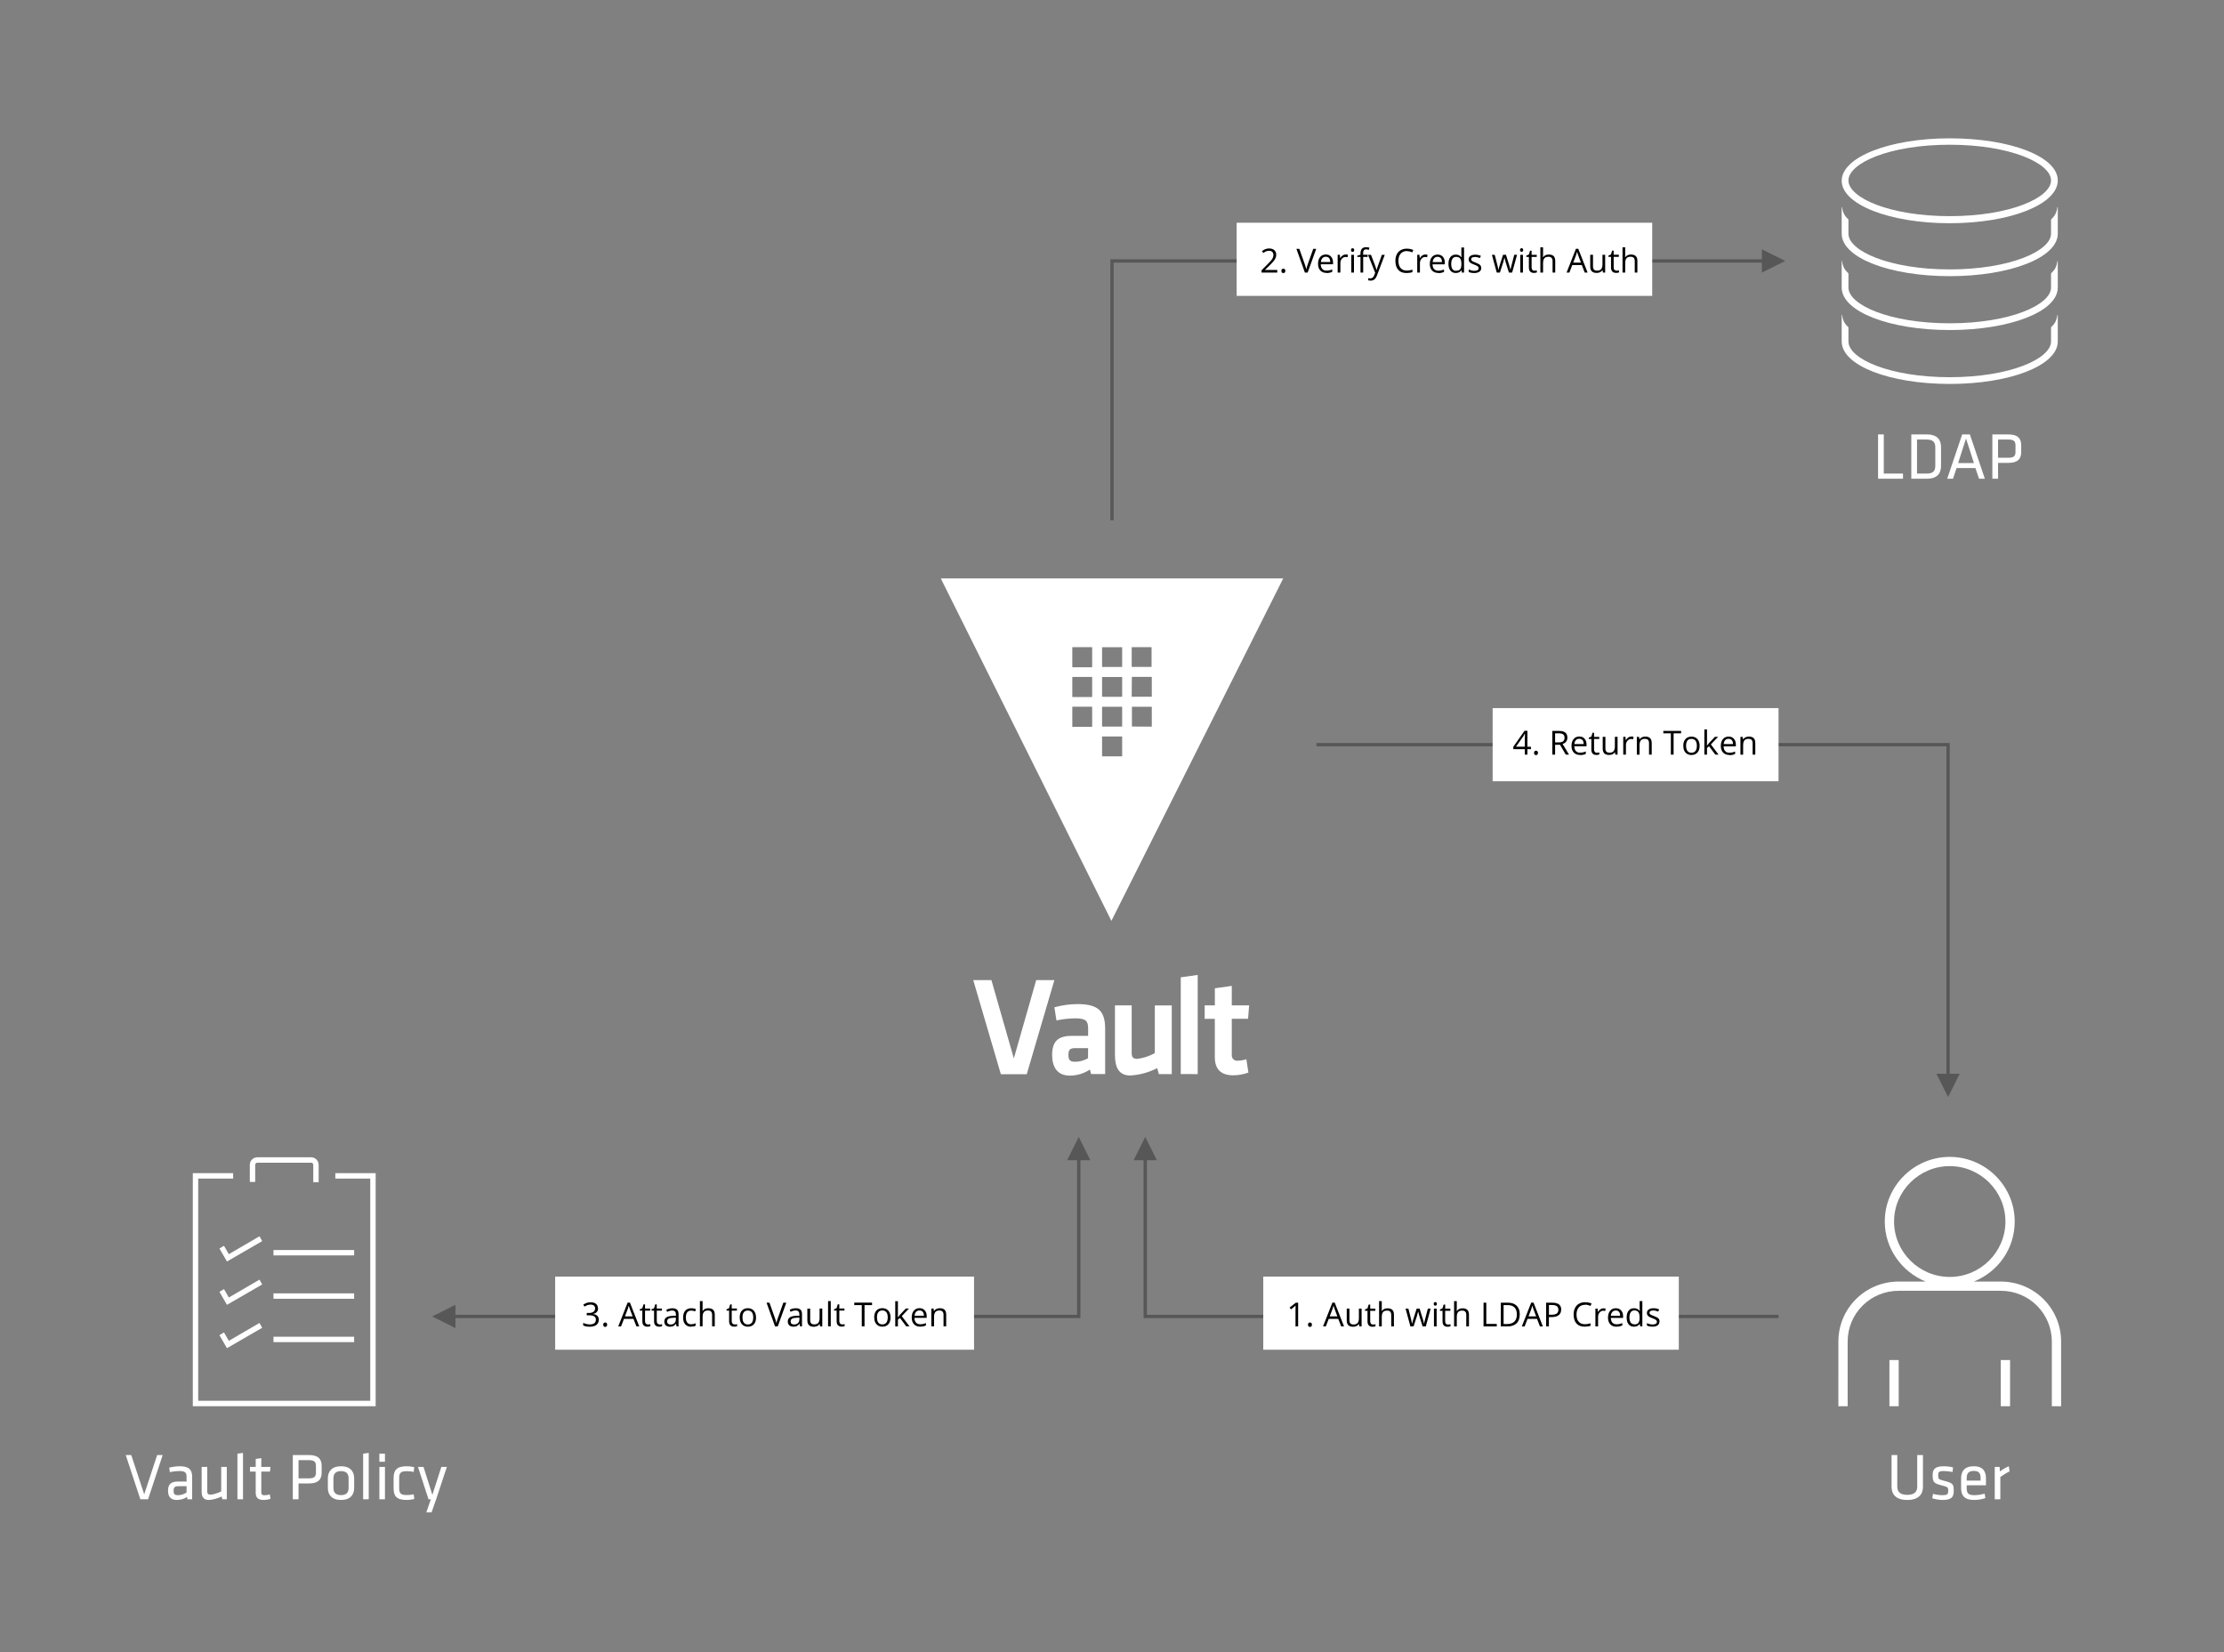 <svg xmlns="http://www.w3.org/2000/svg" viewBox="0 0 669 497">
  <rect x="0" y="0" width="669" height="497" fill="#808080" stroke="none"/>
  <g fill="none" fill-rule="evenodd">
    <path fill="#FFF" fill-rule="nonzero" d="M311.695 294.833h5.472l-8.314 28.304h-7.782l-8.31-28.304h5.47l6.74 23.547m27.43 4.703h-4.18l-.37-1.347c-1.8 1.187-3.9 1.82-6.05 1.82-3.72 0-5.31-2.59-5.31-6.147 0-4.21 1.8-5.81 5.94-5.81h4.89v-2.17c0-2.29-.62-3.1-3.89-3.1-1.9.02-3.79.23-5.64.63l-.62-3.95c2.28-.64 4.63-.96 6.99-.97 6.4 0 8.28 2.29 8.28 7.47v13.57zm-5.1-7.803h-3.77c-1.67 0-2.14.47-2.14 2.035 0 1.563.47 2.075 2.05 2.075 1.35-.017 2.68-.384 3.85-1.064l.02-3.046zm13.12-12.845v14.422c0 1.105.47 1.657 1.64 1.657 1.87-.213 3.68-.804 5.32-1.738v-14.34h5.1v20.66h-3.89l-.5-1.792c-2.52 1.3-5.29 2.054-8.11 2.21-3.38 0-4.59-2.412-4.59-6.105v-14.98h5.06zm14.76 20.648v-29.1l5.1-.713v29.827m15.22-.445c-1.44.513-2.95.786-4.47.81-3.72 0-5.6-1.78-5.6-5.473v-11.52h-3.05v-4.05h3.06v-5.13l5.09-.73v5.86h5.22l-.32 4.04h-4.9v10.78c-.06.51.11 1.02.47 1.38.36.36.87.52 1.37.44.87-.03 1.72-.17 2.55-.42l.61 3.99zM283 174l51.32 103L386 174H283zm57.428 20.677h5.974v5.935h-5.974v-5.935zm-11.896 23.95h-5.974v-6.04h5.974v6.04zm0-8.954h-5.974v-6.04h5.974v6.04zm0-8.955h-5.974v-6.04h5.974v6.04zm9.022 26.798h-6.04v-5.974h6.04v5.974zm0-8.955h-6.04v-5.97h6.04v5.98zm0-8.95h-6.04v-5.97h6.04v5.98zm0-8.99h-6.04v-5.93h6.04v5.94zm2.94 2.98h5.975v5.98h-6.05l.06-5.97zm0 14.93v-5.93h5.975v5.98l-5.98-.04z"/>
    <g fill="#FFF">
      <g fill-rule="nonzero">
        <path d="M616.97 98.466v4.257c0 5.17-12.29 10.743-30.47 10.743s-30.47-5.574-30.47-10.743v-4.257c-1.014-1.013-1.624-1.723-1.928-3.75H554v8.007c0 7.196 14.32 12.77 32.5 12.77s32.5-5.574 32.5-12.77v-8.007h-.102c-.304 2.027-.914 2.737-1.93 3.75z"/>
        <path d="M616.97 82.25v4.257c0 5.17-12.29 10.743-30.47 10.743s-30.47-5.574-30.47-10.743V82.25c-1.014-1.014-1.624-1.723-1.928-3.75H554v8.007c0 7.196 14.32 12.77 32.5 12.77s32.5-5.574 32.5-12.77V78.5h-.102c-.304 2.027-.914 2.736-1.93 3.75z"/>
        <path d="M616.97 66.034v4.257c0 5.17-12.29 10.75-30.47 10.75s-30.47-5.57-30.47-10.74v-4.26c-1.014-1.01-1.624-1.72-1.928-3.75H554v8.01c0 7.2 14.32 12.77 32.5 12.77S619 77.49 619 70.29v-8.006h-.102c-.304 2.027-.914 2.736-1.93 3.75z"/>
        <path d="M586.5 67.15c-18.18 0-32.5-5.677-32.5-12.772 0-7.094 14.32-12.77 32.5-12.77S619 47.08 619 54.278c0 7.195-14.32 12.87-32.5 12.87zm0-23.616c-18.18 0-30.47 5.574-30.47 10.743 0 5.17 12.29 10.743 30.47 10.743s30.47-5.574 30.47-10.743c0-5.17-12.29-10.743-30.47-10.743z"/>
      </g>
      <path d="M566.66 130.68h-1.72V144h7.5v-1.54h-5.78v-11.78zm8.28 0h4.66c3.26 0 4.28 1.7 4.28 3.82v5.68c0 2.12-1.02 3.82-4.28 3.82h-4.66v-13.32zm1.72 1.54v10.24h2.88c2.02 0 2.62-.84 2.62-2.4v-5.44c0-1.56-.6-2.4-2.62-2.4h-2.88zm15.9-1.54l4.5 13.32h-1.74l-1.1-3.2h-5.66l-1.08 3.2h-1.74l4.5-13.32h2.32zm1.22 8.62l-2.38-7.38-2.38 7.38h4.76zm5.54 4.7v-13.32h4.82c2.86 0 3.86 1.24 3.86 3.28v1.98c0 2.06-1 3.3-3.86 3.3h-3.1V144h-1.72zm6.96-10.02c0-1.32-.56-1.76-2.2-1.76h-3.04v5.48h3.04c1.64 0 2.2-.46 2.2-1.76v-1.96z"/>
    </g>
    <g fill="#FFF">
      <path d="M576.72 437.68v9.48c0 1.64-.9 2.5-3 2.5s-3-.86-3-2.5v-9.48H569v9.58c0 2.18 1.26 3.94 4.72 3.94s4.72-1.76 4.72-3.94v-9.58h-1.72zm10.98 10.7c0-1.94-.22-2.28-3.02-2.98-1.64-.4-1.66-.6-1.66-1.68 0-.88.2-1.22 1.64-1.22.8 0 1.88.12 2.7.28l.12-1.38c-.8-.22-1.82-.34-2.76-.34-2.56 0-3.36.82-3.36 2.62 0 2.02.22 2.52 2.64 3.12 1.96.48 2.04.6 2.04 1.64s-.26 1.32-1.8 1.32c-.84 0-1.94-.16-2.78-.4l-.22 1.32c.78.3 2.1.52 3.1.52 2.78 0 3.36-.92 3.36-2.82zm3.9-.78c0 1.54.42 2.16 2.32 2.16.96 0 2.02-.18 3.08-.46l.22 1.34c-.92.34-2.22.56-3.44.56-2.88 0-3.86-1.38-3.86-3.58v-2.92c0-2.02.92-3.64 3.82-3.64 2.88 0 3.66 1.66 3.66 3.68v2.04h-5.8v.82zm0-3.02v.8h4.18v-.8c0-1.36-.46-2.12-2.04-2.12s-2.14.76-2.14 2.12zm12.68-3.52c-.96.4-1.96 1-2.68 1.56l-.1-1.36h-1.46V451h1.68v-6.72c.8-.56 1.86-1.24 2.78-1.68l-.22-1.54z"/>
      <g fill-rule="nonzero">
        <path d="M601.854 385.5h-8.096c7.26-2.917 12.284-9.86 12.284-18.056 0-10.694-8.794-19.444-19.542-19.444-10.748 0-19.542 8.75-19.542 19.444 0 8.195 5.165 15.14 12.284 18.056h-8.096c-10.05 0-18.146 8.056-18.146 18.056V423h2.792v-19.444c0-8.473 6.84-15.278 15.354-15.278h30.708c8.515 0 15.354 6.805 15.354 15.278V423H620v-19.444c0-10-8.096-18.056-18.146-18.056zm-32.104-18.056c0-9.166 7.538-16.666 16.75-16.666s16.75 7.5 16.75 16.666c0 9.167-7.538 16.667-16.75 16.667s-16.75-7.5-16.75-16.66z"/>
        <path d="M568.354 409.11h2.792V423h-2.792zm33.5 0h2.792V423h-2.792z"/>
      </g>
    </g>
    <g fill="#FFF">
      <path d="M42.22 451h2.32l4.4-13.32h-1.66l-3.9 11.82-3.9-11.82h-1.66l4.4 13.32zm15.58-6.78V451h-1.42l-.1-.72c-.86.6-1.98.92-3.16.92-1.82 0-2.58-1.08-2.58-2.8 0-2.02 1.02-2.74 2.98-2.74h2.6v-1.52c0-1.22-.54-1.64-2.12-1.64-.94 0-2.16.16-2.92.32l-.18-1.34c.92-.24 2.16-.42 3.2-.42 2.78 0 3.7 1.08 3.7 3.16zm-1.68 4.74v-1.9h-2.48c-1.04 0-1.42.32-1.42 1.3 0 1 .18 1.4 1.38 1.4.84 0 1.78-.32 2.52-.8zm4.54-7.7v7.46c0 1.5.56 2.48 2.12 2.48 1.16 0 2.84-.52 3.92-1.04l.16.84h1.36v-9.74h-1.68v7.36c-1.04.54-2.54.98-3.26.98-.62 0-.94-.26-.94-.9v-7.44h-1.68zM73.1 451v-13.96l-1.68.24V451h1.68zm8.06-1.46c-.62.16-1.1.24-1.56.24-.9 0-1-.36-1-1.08v-6.04h2.62l.14-1.4H78.6v-2.64l-1.68.24v2.4H75.2v1.4h1.72v6.32c0 1.62.78 2.22 2.42 2.22.72 0 1.44-.14 2.04-.36l-.22-1.3zm6.92 1.46v-13.32h4.82c2.86 0 3.86 1.24 3.86 3.28v1.98c0 2.06-1 3.3-3.86 3.3h-3.1V451h-1.72zm6.96-10.02c0-1.32-.56-1.76-2.2-1.76H89.8v5.48h3.04c1.64 0 2.2-.46 2.2-1.76v-1.96zm11.5 6.56c0 2.04-1.12 3.66-3.96 3.66s-3.96-1.62-3.96-3.66v-2.82c0-2.04 1.12-3.66 3.96-3.66s3.96 1.62 3.96 3.66v2.82zm-1.68-2.88c0-1.42-.76-2.14-2.28-2.14-1.52 0-2.28.72-2.28 2.14v2.94c0 1.42.76 2.14 2.28 2.14 1.52 0 2.28-.72 2.28-2.14v-2.94zm6.06 6.34v-13.96l-1.68.24V451h1.68zm4.88 0v-9.74h-1.68V451h1.68zm0-11.3v-2.42h-1.68v2.42h1.68zm6.48 11.5c.86 0 1.84-.14 2.34-.3l-.16-1.4c-.76.16-1.46.22-2.14.22-1.68 0-2.24-.48-2.24-2v-3.18c0-1.52.56-2 2.24-2 .68 0 1.38.06 2.14.22l.14-1.4c-.5-.16-1.46-.3-2.32-.3-3.04 0-3.88 1.3-3.88 3.54v3.06c0 2.24.76 3.54 3.88 3.54zm5.96 3.74h1.58l1.38-3.94 3.22-9.74h-1.66l-2.7 8.4-2.66-8.4h-1.66l3.16 9.74h.7l-1.36 3.94z"/>
      <g fill-rule="nonzero">
        <path d="M113 423H58v-70.11h12.132v1.632H59.618v66.848h51.764v-66.848h-10.514v-1.63H113"/>
        <path d="M68.272 379.467l-2.265-3.913 1.375-.815 1.456 2.52 9.22-5.38.81 1.46M68.272 392.5l-2.265-3.912 1.375-.815 1.456 2.526 9.22-5.38.81 1.46m-10.596 19.16l-2.265-3.92 1.375-.81 1.456 2.52 9.22-5.38.81 1.46m16.985-43.78h-1.618v-5.22c0-.41-.323-.66-.647-.66H77.412c-.405 0-.647.33-.647.66v5.13h-1.618v-5.14c0-1.3 1.052-2.28 2.265-2.28h16.176c1.294 0 2.265 1.06 2.265 2.28v5.21zm-13.588 20.38h24.265v1.63H82.265zm0 13.04h24.265v1.63H82.265zm0 13.04h24.265v1.63H82.265z"/>
      </g>
    </g>
    <path stroke="#575757" d="M344.5 343.5v53M535 396H344"/>
    <path fill="#575757" d="M344.5 342l3.5 7h-7"/>
    <path stroke="#575757" d="M324.5 343.5v53m0-.5H131"/>
    <path fill="#575757" d="M324.5 342l3.5 7h-7"/>
    <path fill="#FFF" d="M167 384h126v22H167z"/>
    <path fill="#000" d="M179.912 393.54c0 .457-.128.83-.383 1.12-.26.29-.62.483-1.09.58v.04c.57.07 1 .253 1.27.546.27.293.41.677.41 1.153 0 .68-.24 1.2-.71 1.56s-1.15.55-2.02.55c-.38 0-.72-.03-1.04-.09-.32-.06-.62-.16-.92-.3v-.77c.3.15.63.27.98.35.35.08.68.12.99.12 1.23 0 1.85-.49 1.85-1.45 0-.87-.68-1.3-2.04-1.3h-.71v-.7h.71c.56 0 1-.13 1.32-.37.33-.25.49-.59.49-1.02 0-.35-.12-.62-.36-.82-.24-.2-.56-.3-.97-.3-.32 0-.61.04-.89.12-.28.08-.59.24-.95.47l-.41-.55c.29-.23.63-.42 1.01-.55.38-.13.783-.2 1.21-.2.69 0 1.23.16 1.612.47.38.32.57.75.57 1.3zm1.548 4.942c0-.218.05-.383.15-.495.098-.112.24-.17.426-.17.19 0 .336.058.442.17.106.112.16.277.16.495 0 .212-.055.375-.162.49-.108.113-.254.17-.44.17-.166 0-.303-.052-.412-.154-.11-.103-.164-.27-.164-.506zm9.985.518l-.888-2.27h-2.862l-.88 2.27h-.838l2.822-7.168h.69L192.3 399h-.86zm-1.147-3.018l-.83-2.21c-.108-.28-.218-.625-.332-1.032-.072.313-.174.656-.308 1.03l-.84 2.212h2.31zm4.595 2.447c.143 0 .28-.02.415-.04.133-.02.24-.05.317-.07v.62c-.088.04-.217.07-.388.1-.17.03-.325.04-.462.04-1.035 0-1.552-.55-1.552-1.64v-3.19h-.767v-.39l.767-.34.34-1.14h.47v1.24h1.553v.63h-1.553v3.15c0 .32.077.57.23.74.153.17.363.26.63.26zm3.53 0c.143 0 .28-.02.415-.04.133-.02.24-.05.317-.07v.62c-.088.04-.217.07-.388.1-.17.03-.325.04-.46.04-1.036 0-1.554-.55-1.554-1.64v-3.19h-.767v-.39l.767-.34.342-1.14h.468v1.24h1.553v.63h-1.553v3.15c0 .32.077.57.23.74.153.17.363.26.63.26zm5.093.57l-.162-.77h-.04c-.265.33-.532.56-.797.68s-.596.18-.994.18c-.53 0-.946-.14-1.247-.41-.3-.28-.452-.67-.452-1.17 0-1.08.864-1.65 2.593-1.7l.908-.03v-.33c0-.42-.09-.73-.27-.93-.18-.2-.47-.3-.867-.3-.446 0-.95.13-1.514.41l-.25-.62c.264-.15.553-.26.868-.34.314-.09.63-.13.944-.13.638 0 1.11.14 1.42.42.306.28.46.74.46 1.36V399h-.6zm-1.83-.57c.503 0 .9-.14 1.188-.42.288-.28.432-.67.432-1.16v-.49l-.81.03c-.645.02-1.11.12-1.395.3-.28.18-.42.45-.42.83 0 .29.09.51.27.67.18.15.43.23.75.23zm6.24.66c-.776 0-1.376-.24-1.8-.72-.425-.48-.638-1.15-.638-2.03 0-.9.216-1.59.647-2.08.432-.49 1.046-.73 1.844-.73.25 0 .51.02.77.08.25.05.46.12.6.19l-.25.68c-.18-.07-.38-.13-.59-.18-.21-.05-.4-.07-.56-.07-1.09 0-1.64.69-1.64 2.08 0 .66.13 1.16.4 1.51.26.35.66.53 1.18.53.44 0 .9-.1 1.37-.29v.72c-.36.18-.81.28-1.35.28zm6.283-.1v-3.47c0-.44-.1-.76-.3-.98-.2-.22-.51-.33-.93-.33-.57 0-.98.15-1.24.46-.26.3-.39.81-.39 1.5v2.8h-.81v-7.6h.81v2.3c0 .28-.01.51-.04.69h.05c.16-.26.38-.46.68-.61.29-.15.63-.22 1.01-.22.65 0 1.14.15 1.47.47.33.31.49.8.49 1.48v3.5h-.81zm6.8-.57c.14 0 .28-.02.41-.04.13-.02.24-.05.31-.07v.62c-.09.04-.22.08-.39.1-.17.03-.33.04-.46.04-1.04 0-1.56-.55-1.56-1.64v-3.19h-.77v-.39l.76-.34.34-1.14h.46v1.24h1.56v.63h-1.56v3.15c0 .32.08.57.23.74.15.17.36.26.63.26zm6.42-2.11c0 .87-.22 1.55-.66 2.04-.44.49-1.05.73-1.82.73-.48 0-.91-.12-1.28-.34-.37-.23-.66-.55-.86-.97-.2-.42-.3-.91-.3-1.48 0-.88.22-1.56.65-2.04.43-.49 1.04-.73 1.81-.73.75 0 1.34.25 1.78.74.44.49.66 1.17.66 2.02zm-4.08 0c0 .68.13 1.2.41 1.56.27.36.67.54 1.2.54.53 0 .93-.18 1.21-.54.27-.36.41-.88.41-1.57 0-.68-.14-1.2-.41-1.55-.28-.36-.69-.53-1.22-.53s-.93.17-1.2.52c-.27.35-.41.86-.41 1.55zm12.29-4.46h.89l-2.57 7.14h-.82l-2.56-7.14h.88l1.64 4.62c.19.53.34 1.04.45 1.55.11-.53.27-1.06.46-1.58l1.63-4.59zm5.04 7.14l-.16-.77h-.04c-.27.33-.54.56-.8.68-.27.12-.6.18-1 .18-.53 0-.95-.14-1.25-.41-.3-.28-.46-.67-.46-1.17 0-1.08.86-1.65 2.59-1.7l.9-.03v-.34c0-.42-.09-.73-.27-.93-.18-.2-.47-.3-.87-.3-.45 0-.95.13-1.51.41l-.25-.62c.26-.15.55-.26.87-.34.31-.08.63-.12.94-.12.64 0 1.11.14 1.42.42.3.28.46.74.46 1.36V399h-.6zm-1.83-.57c.5 0 .9-.14 1.19-.42.29-.28.43-.67.43-1.16v-.49l-.81.03c-.65.02-1.11.12-1.4.3-.29.18-.43.45-.43.83 0 .29.08.51.26.67.17.15.42.23.74.23zm4.86-4.79v3.47c0 .43.1.76.29.97.2.21.51.32.93.32.56 0 .97-.16 1.22-.46.26-.31.39-.81.39-1.5v-2.81h.81V399h-.67l-.12-.718h-.05c-.16.264-.4.466-.69.606-.29.14-.63.21-1.01.21-.65 0-1.14-.155-1.46-.464-.32-.31-.49-.804-.49-1.485v-3.51h.82zm6.19 5.35h-.81v-7.6h.81v7.6zm3.44-.57c.14 0 .28-.02.41-.04.14-.02.24-.05.32-.07v.62c-.09.04-.22.07-.39.1s-.32.04-.46.04c-1.03 0-1.55-.55-1.55-1.64v-3.19h-.77v-.39l.76-.34.34-1.14h.47v1.24h1.55v.63h-1.55v3.15c0 .32.08.57.23.74.15.18.36.26.63.26zm6.72.57h-.83v-6.4h-2.26v-.74h5.35v.74h-2.26v6.4zm7.83-2.68c0 .87-.22 1.55-.66 2.04-.44.49-1.05.73-1.82.73-.48 0-.91-.12-1.28-.34-.37-.23-.66-.55-.86-.97-.2-.42-.3-.92-.3-1.48 0-.88.21-1.56.65-2.04.43-.49 1.04-.73 1.81-.73.75 0 1.34.25 1.79.74.44.49.66 1.17.66 2.02zm-4.08 0c0 .68.13 1.2.41 1.56.27.36.67.53 1.2.53s.93-.18 1.21-.54c.27-.36.41-.88.41-1.57 0-.68-.14-1.2-.41-1.55-.28-.36-.68-.53-1.22-.53-.53 0-.93.17-1.2.52-.27.34-.41.86-.41 1.55zm6.3-.06c.14-.2.35-.46.63-.78l1.73-1.84h.96l-2.17 2.28 2.32 3.07h-.98l-1.89-2.53-.61.52V399h-.8v-7.598h.8v4.03c0 .178-.02.454-.04.83h.04zm6.7 2.83c-.79 0-1.42-.24-1.87-.73-.46-.48-.69-1.15-.69-2.01 0-.87.21-1.55.63-2.06.43-.51 1-.76 1.71-.76.67 0 1.2.22 1.59.66.39.44.58 1.02.58 1.75v.51h-3.69c.02.63.18 1.11.48 1.43.3.33.72.49 1.27.49.57 0 1.14-.12 1.71-.36v.72c-.29.13-.56.21-.82.27-.256.05-.565.08-.926.08zm-.22-4.87c-.43 0-.77.14-1.03.42-.25.28-.4.67-.45 1.16h2.8c0-.51-.11-.9-.34-1.17-.23-.27-.56-.41-.98-.41zm7.23 4.78v-3.47c0-.44-.1-.77-.3-.98-.2-.21-.51-.32-.93-.32-.56 0-.97.15-1.23.46-.26.3-.39.8-.39 1.5v2.8h-.82v-5.35h.66l.13.73h.04c.16-.26.4-.46.7-.61.29-.14.63-.21 1-.21.64 0 1.13.15 1.45.46.32.31.49.8.49 1.49v3.5h-.81z"/>
    <path stroke="#575757" d="M586 223.5v105m.5-104.5H396"/>
    <path fill="#575757" d="M586 330l3.5-7h-7"/>
    <path fill="#FFF" d="M449 213h86v22h-86z"/>
    <path fill="#000" d="M460.518 225.36h-1.06V227h-.776v-1.64h-3.472v-.71l3.39-4.828h.858v4.8h1.06v.737zm-1.836-.738v-2.373c0-.47.016-1 .048-1.58h-.04c-.155.31-.3.57-.438.77l-2.23 3.17h2.66zm2.778 1.86c0-.218.05-.383.15-.495.098-.112.24-.17.426-.17.19 0 .336.058.442.17.106.112.16.277.16.495 0 .212-.055.375-.162.49-.108.113-.254.17-.44.17-.166 0-.303-.052-.412-.154-.11-.103-.164-.27-.164-.506zm6.328-2.45V227h-.83v-7.14h1.958c.876 0 1.523.17 1.94.504.42.336.628.84.628 1.514 0 .944-.478 1.582-1.435 1.914l1.93 3.208H471l-1.73-2.97h-1.49zm0-.714h1.138c.586 0 1.015-.116 1.29-.35.272-.232.41-.58.41-1.046 0-.472-.14-.812-.418-1.02-.28-.21-.726-.313-1.34-.313h-1.08v2.72zm7.49 3.78c-.79 0-1.415-.24-1.872-.723-.458-.482-.686-1.15-.686-2.007 0-.862.212-1.548.637-2.055.425-.508.995-.762 1.71-.762.672 0 1.203.22 1.593.67.39.44.586 1.03.586 1.75v.52h-3.686c.016.63.175 1.11.476 1.43.3.33.725.49 1.272.49.576 0 1.145-.12 1.71-.36v.73c-.288.13-.56.22-.814.27-.256.06-.564.08-.926.08zm-.22-4.87c-.43 0-.772.14-1.027.42-.25.28-.4.67-.45 1.164h2.8c0-.512-.11-.903-.34-1.175-.23-.272-.55-.408-.97-.408zm5.298 4.2c.144 0 .282-.01.415-.03.14-.022.24-.044.32-.067v.62c-.09.05-.21.08-.39.11-.17.03-.32.04-.46.04-1.03 0-1.55-.54-1.55-1.63v-3.18h-.76v-.39l.77-.34.34-1.14h.47v1.24h1.56v.63h-1.56v3.15c0 .32.08.57.23.74.16.18.37.26.63.26zm2.564-4.78v3.472c0 .436.1.762.298.977.198.215.51.322.932.322.56 0 .97-.16 1.228-.46.26-.31.39-.81.39-1.5v-2.82h.81V227h-.67l-.117-.718h-.04c-.16.264-.39.466-.69.606-.29.14-.63.21-1.01.21-.65 0-1.14-.155-1.46-.464-.32-.31-.48-.804-.48-1.485v-3.51h.82zm7.817-.097c.238 0 .45.02.64.06l-.112.75c-.222-.04-.417-.07-.586-.07-.44 0-.81.18-1.12.53-.31.35-.46.79-.46 1.32V227h-.81v-5.352h.67l.09.992h.04c.19-.35.43-.617.71-.806.28-.19.59-.283.92-.283zm5.303 5.45v-3.46c0-.43-.1-.76-.298-.97-.198-.21-.51-.32-.932-.32-.56 0-.97.15-1.23.46-.26.31-.392.81-.392 1.5v2.8h-.81v-5.35h.66l.13.73h.04c.166-.26.4-.46.698-.61.3-.14.633-.21 1-.21.646 0 1.13.16 1.456.47.326.31.49.81.49 1.49V227h-.812zm7.393 0h-.83v-6.4h-2.26v-.74h5.35v.74h-2.26v6.4zm7.832-2.68c0 .88-.22 1.56-.66 2.05-.44.49-1.046.74-1.82.74-.48 0-.904-.11-1.275-.33-.37-.22-.658-.54-.86-.96-.2-.42-.302-.91-.302-1.47 0-.87.218-1.55.654-2.04.436-.48 1.042-.73 1.816-.73.75 0 1.344.25 1.785.75.44.5.662 1.17.662 2.02zm-4.077 0c0 .69.136 1.21.41 1.57.273.36.675.54 1.206.54.53 0 .933-.18 1.208-.53.275-.35.413-.88.413-1.56s-.138-1.2-.413-1.55c-.275-.35-.68-.53-1.218-.53-.53 0-.93.17-1.2.52-.27.35-.406.87-.406 1.56zm6.298-.06c.14-.19.354-.45.64-.78l1.728-1.83h.962l-2.168 2.28 2.32 3.07h-.982l-1.89-2.53-.61.53v2h-.8v-7.59h.8v4.03c0 .18-.013.46-.04.83h.04zm6.71 2.84c-.792 0-1.416-.24-1.873-.72-.458-.48-.686-1.15-.686-2 0-.86.212-1.55.637-2.05.425-.51.995-.76 1.71-.76.672 0 1.203.22 1.593.67.39.44.586 1.02.586 1.75v.52h-3.686c.016.63.175 1.11.476 1.43.3.33.725.49 1.272.49.576 0 1.145-.12 1.71-.36v.73c-.288.13-.56.21-.814.27-.25.06-.56.08-.92.08zm-.22-4.87c-.43 0-.773.14-1.028.42-.256.28-.406.67-.452 1.17h2.798c0-.51-.114-.9-.342-1.17-.228-.27-.553-.41-.976-.41zm7.23 4.77v-3.46c0-.43-.098-.76-.297-.97-.2-.21-.51-.32-.94-.32-.56 0-.97.15-1.23.46-.26.31-.39.81-.39 1.5v2.8h-.81v-5.35h.66l.13.73h.04c.16-.26.4-.46.7-.61.3-.14.63-.21 1-.21.64 0 1.13.16 1.45.47.32.31.49.81.49 1.49V227h-.81z"/>
    <path fill="#FFF" d="M380 384h125v22H380z"/>
    <path fill="#000" d="M390.49 399h-.79v-5.088c0-.423.013-.823.04-1.2-.07.067-.146.14-.23.214-.085.075-.472.392-1.162.952l-.43-.557 1.89-1.46h.683V399zm2.97-.518c0-.218.05-.383.15-.495.098-.112.24-.17.426-.17.19 0 .336.058.442.17.106.112.16.277.16.495 0 .212-.055.375-.162.49-.108.113-.254.17-.44.17-.166 0-.303-.052-.412-.154-.11-.103-.164-.27-.164-.506zm9.985.518l-.888-2.27h-2.862l-.88 2.27h-.838l2.822-7.168h.69L404.3 399h-.86zm-1.147-3.018l-.83-2.21c-.108-.28-.218-.625-.332-1.032-.072.313-.174.656-.308 1.03l-.84 2.212h2.31zm3.628-2.334v3.472c0 .436.1.762.298.977.198.215.51.322.932.322.56 0 .97-.16 1.228-.46.26-.31.388-.81.388-1.5v-2.82h.81V399h-.668l-.117-.718h-.044c-.166.264-.396.466-.69.606-.296.14-.632.21-1.01.21-.65 0-1.138-.155-1.462-.464-.32-.31-.48-.804-.48-1.485v-3.51h.82zm7.104 4.78c.144 0 .282-.01.415-.03.134-.022.24-.044.318-.067v.62c-.088.05-.218.08-.388.11s-.325.04-.462.04c-1.035 0-1.553-.54-1.553-1.63v-3.18h-.766v-.39l.766-.34.342-1.14h.47v1.24h1.552v.63h-1.553v3.15c0 .32.08.57.23.74.16.18.37.26.63.26zm5.464.572v-3.462c0-.436-.1-.762-.298-.976-.198-.215-.51-.323-.932-.323-.563 0-.974.15-1.233.45-.25.3-.38.81-.38 1.5v2.8h-.81v-7.6h.81v2.3c0 .28-.01.5-.04.69h.05c.16-.26.39-.46.68-.61.3-.15.63-.22 1.01-.22.66 0 1.15.15 1.47.46.33.31.49.8.49 1.48v3.5h-.81zm9.443 0l-.98-3.14c-.063-.192-.178-.628-.348-1.308h-.04c-.13.57-.25 1.01-.34 1.318l-1.02 3.13h-.94l-1.46-5.352h.85l.78 3.072c.18.703.28 1.176.31 1.42h.04c.03-.185.09-.425.17-.72.08-.294.15-.528.21-.7l.98-3.072h.88l.95 3.072c.18.56.3 1.03.37 1.41h.04c.01-.116.05-.297.1-.54.06-.245.39-1.56 1.02-3.942h.84L428.9 399h-.962zm4.22 0h-.81v-5.352h.81V399zm-.88-6.802c0-.185.046-.32.137-.407.09-.08.205-.13.342-.13.13 0 .242.05.337.14.094.09.14.23.14.41 0 .19-.046.32-.14.41-.095.09-.207.14-.337.14-.137 0-.25-.04-.342-.13-.09-.09-.137-.22-.137-.4zm4.327 6.23c.143 0 .28-.01.415-.03.13-.022.23-.044.31-.067v.62c-.09.05-.22.08-.39.11s-.33.04-.46.04c-1.04 0-1.55-.54-1.55-1.63v-3.18h-.77v-.39l.76-.34.34-1.14h.47v1.24h1.55v.63h-1.56v3.15c0 .32.08.57.23.74.15.18.36.26.63.26zm5.463.572v-3.462c0-.436-.1-.762-.297-.976-.2-.215-.51-.323-.933-.323-.563 0-.974.15-1.233.45-.26.3-.388.81-.388 1.5v2.8h-.81v-7.6h.81v2.3c0 .28-.013.5-.04.69h.05c.16-.26.386-.46.68-.61.295-.15.63-.22 1.01-.22.653 0 1.144.15 1.47.46.328.31.492.8.492 1.48v3.5h-.81zm5.196 0v-7.14h.83v6.388h3.15V399h-3.98zm10.888-3.638c0 1.18-.31 2.08-.95 2.703-.64.623-1.56.935-2.76.935h-1.98v-7.14h2.19c1.11 0 1.97.31 2.59.924.62.615.92 1.475.92 2.578zm-.87.03c0-.93-.23-1.633-.7-2.105-.46-.472-1.16-.708-2.08-.708h-1.2v5.7h1.01c.99 0 1.74-.25 2.23-.73.5-.49.75-1.21.75-2.16zm6.95 3.608l-.88-2.27h-2.86l-.87 2.27h-.84l2.82-7.168h.7l2.8 7.168h-.86zm-1.14-3.018l-.83-2.21c-.1-.28-.22-.625-.33-1.032-.07.313-.17.656-.3 1.03l-.84 2.212h2.31zm7.52-2.04c0 .722-.24 1.278-.74 1.667-.49.38-1.2.58-2.11.58h-.84V399h-.83v-7.14h1.86c1.79 0 2.68.695 2.68 2.08zm-3.69 1.537h.75c.74 0 1.27-.12 1.6-.36.33-.24.5-.62.5-1.15 0-.48-.15-.83-.46-1.06-.31-.23-.79-.35-1.44-.35h-.93v2.9zm10.85-2.98c-.78 0-1.4.26-1.86.78-.45.52-.68 1.23-.68 2.14 0 .93.22 1.65.66 2.16.44.51 1.06.76 1.87.76.5 0 1.07-.09 1.71-.27v.73c-.49.18-1.1.27-1.83.27-1.05 0-1.86-.32-2.43-.96-.57-.64-.85-1.55-.85-2.72 0-.74.14-1.38.42-1.94.27-.55.67-.98 1.19-1.28.52-.3 1.13-.45 1.83-.45.75 0 1.41.13 1.97.41l-.35.71c-.54-.26-1.08-.38-1.62-.38zm5.57 1.05c.24 0 .45.02.64.06l-.11.75c-.22-.05-.42-.08-.58-.08-.43 0-.8.17-1.11.52-.31.35-.46.79-.46 1.31V399h-.81v-5.352h.67l.09.992h.04c.2-.35.44-.617.72-.806.28-.19.59-.283.93-.283zm3.91 5.54c-.79 0-1.41-.24-1.87-.73-.45-.48-.68-1.15-.68-2.01 0-.86.22-1.55.64-2.06.43-.51 1-.76 1.72-.76.67 0 1.2.22 1.59.66.39.44.59 1.02.59 1.74v.51h-3.69c.02.63.18 1.1.48 1.43.3.32.73.49 1.27.49.58 0 1.15-.12 1.71-.37v.72c-.29.12-.56.21-.81.27-.25.05-.56.08-.92.08zm-.22-4.87c-.43 0-.77.14-1.03.42-.25.28-.4.67-.45 1.16h2.8c0-.51-.11-.91-.34-1.18-.23-.27-.55-.41-.97-.41zm7.21 4.05h-.04c-.37.54-.93.81-1.68.81-.7 0-1.24-.24-1.63-.72-.39-.48-.58-1.16-.58-2.04 0-.89.2-1.57.59-2.06.39-.49.94-.73 1.63-.73.73 0 1.29.26 1.67.79h.07l-.03-.39-.02-.38v-2.18h.81v7.6h-.66l-.1-.72zm-1.62.13c.56 0 .96-.15 1.21-.46.25-.3.37-.79.37-1.46v-.17c0-.76-.12-1.3-.37-1.63-.25-.33-.66-.49-1.21-.49-.47 0-.84.18-1.09.55-.25.37-.38.89-.38 1.56 0 .68.13 1.2.38 1.54.25.35.62.52 1.11.52zm7.56-.88c0 .5-.18.88-.55 1.15-.37.27-.89.4-1.56.4-.71 0-1.26-.12-1.66-.34V398c.26.13.53.23.83.305.3.074.58.112.85.112.43 0 .75-.07.98-.205.23-.134.34-.34.34-.617 0-.21-.09-.387-.27-.535-.18-.148-.53-.323-1.06-.525-.5-.186-.85-.35-1.06-.486-.21-.14-.36-.3-.47-.47-.1-.18-.15-.39-.15-.63 0-.44.18-.79.54-1.04.36-.26.84-.38 1.46-.38.58 0 1.14.11 1.69.35l-.29.66c-.53-.22-1.02-.34-1.46-.34-.38 0-.67.06-.87.18-.19.12-.29.28-.29.49 0 .14.04.26.11.36.07.1.19.19.36.29.17.09.48.22.94.39.64.23 1.07.46 1.29.7.22.23.33.53.33.88z"/>
    <path fill="#575757" d="M130 396l7-3.5v7"/>
    <path stroke="#575757" d="M334.5 78.5v78m-.5-78h201.5"/>
    <path fill="#575757" d="M537 78.5l-7 3.5v-7"/>
    <path fill="#FFF" d="M372 67h125v22H372z"/>
    <path fill="#000" d="M384.18 82h-4.692v-.698l1.88-1.89c.573-.58.95-.993 1.133-1.24.19-.248.32-.488.41-.723.1-.24.14-.49.14-.76 0-.38-.11-.68-.34-.91-.23-.23-.55-.34-.96-.34-.29 0-.58.05-.84.14-.26.09-.56.27-.88.53l-.43-.55c.66-.55 1.38-.82 2.15-.82.67 0 1.2.17 1.58.51.38.34.57.8.57 1.38 0 .45-.12.9-.38 1.34-.25.44-.73 1-1.42 1.68l-1.56 1.53v.03h3.67V82zm1.28-.518c0-.218.05-.383.15-.495.098-.112.24-.17.426-.17.19 0 .336.058.442.17.106.112.16.277.16.495 0 .212-.055.375-.162.49-.108.113-.254.17-.44.17-.166 0-.303-.052-.412-.154-.11-.103-.164-.27-.164-.506zm9.575-6.62h.894L393.35 82h-.82l-2.558-7.14h.878l1.64 4.62c.19.53.34 1.047.45 1.548.118-.527.27-1.053.46-1.577l1.63-4.59zm4.014 7.236c-.8 0-1.42-.24-1.88-.723-.46-.482-.69-1.15-.69-2.007 0-.862.21-1.548.63-2.055.42-.508.99-.762 1.71-.762.67 0 1.2.22 1.59.67.39.44.58 1.03.58 1.75v.52h-3.69c.01.63.17 1.11.47 1.43.3.33.72.49 1.27.49.57 0 1.14-.12 1.71-.36v.73c-.29.13-.56.22-.82.27-.26.06-.57.08-.93.08zm-.22-4.87c-.43 0-.78.14-1.03.42-.26.28-.41.67-.45 1.164h2.79c0-.512-.12-.903-.34-1.175-.23-.272-.56-.408-.98-.408zm6.01-.677c.23 0 .45.02.64.06l-.12.75c-.22-.04-.42-.07-.59-.07-.44 0-.81.18-1.11.53-.31.35-.46.79-.46 1.32V82h-.82v-5.352h.67l.09.992h.04c.19-.35.43-.617.71-.806.28-.19.59-.283.92-.283zm2.45 5.45h-.81v-5.35h.81V82zm-.88-6.8c0-.18.04-.32.13-.4.09-.08.2-.13.34-.13.13 0 .24.05.34.14.09.09.14.23.14.41 0 .19-.05.32-.14.41-.1.09-.21.14-.34.14-.14 0-.25-.04-.34-.13-.1-.09-.14-.22-.14-.41zm5.01 2.08h-1.36V82h-.81v-4.722h-.96v-.366l.95-.293v-.3c0-1.32.57-1.97 1.72-1.97.28 0 .61.05.99.17l-.21.65c-.32-.11-.58-.16-.8-.16-.31 0-.53.1-.68.3-.15.2-.22.53-.22.98v.34h1.36v.63zm.12-.63h.87l1.17 3.05c.25.7.41 1.2.48 1.51h.04c.04-.16.13-.45.26-.85.13-.4.57-1.64 1.32-3.71h.87l-2.3 6.1c-.23.6-.49 1.03-.8 1.28-.31.25-.68.38-1.12.38-.25 0-.49-.02-.74-.08v-.65c.18.04.38.06.6.06.56 0 .96-.31 1.19-.94l.29-.76-2.16-5.38zm11.66-1.14c-.79 0-1.41.26-1.86.79-.46.52-.68 1.24-.68 2.15 0 .94.21 1.66.65 2.17.43.51 1.06.77 1.87.77.5 0 1.06-.09 1.7-.27v.73c-.5.19-1.11.28-1.83.28-1.06 0-1.87-.32-2.44-.95-.57-.64-.86-1.54-.86-2.72 0-.74.13-1.38.41-1.93.27-.55.67-.98 1.19-1.28.52-.3 1.13-.45 1.83-.45.75 0 1.41.14 1.97.41l-.35.71c-.54-.25-1.08-.38-1.62-.38zm5.57 1.05c.24 0 .45.02.64.06l-.11.75c-.23-.05-.42-.07-.59-.07-.44 0-.81.18-1.11.53-.31.36-.47.79-.47 1.32V82h-.81v-5.352h.67l.09.992h.04c.2-.35.44-.617.72-.806.28-.19.59-.283.92-.283zm3.9 5.55c-.79 0-1.42-.24-1.88-.72-.46-.48-.69-1.15-.69-2 0-.86.21-1.54.63-2.05.42-.51.99-.76 1.71-.76.67 0 1.2.22 1.59.66.39.44.58 1.02.58 1.75v.52h-3.69c.01.63.17 1.1.47 1.43.3.32.73.49 1.27.49.58 0 1.15-.12 1.71-.36v.73c-.29.13-.56.22-.81.27-.25.06-.56.08-.92.08zm-.22-4.87c-.43 0-.77.14-1.03.42-.26.28-.41.67-.46 1.17h2.79c0-.51-.11-.9-.34-1.17-.23-.27-.56-.41-.98-.41zm7.21 4.06h-.05c-.38.55-.93.82-1.68.82-.7 0-1.24-.24-1.63-.71-.39-.48-.59-1.16-.59-2.04 0-.88.19-1.57.58-2.05.39-.49.93-.73 1.63-.73.73 0 1.28.27 1.67.79h.06l-.04-.38-.02-.37v-2.18h.81V82h-.66l-.11-.718zm-1.63.14c.55 0 .95-.15 1.2-.45.25-.3.37-.78.37-1.45v-.17c0-.76-.13-1.3-.38-1.62-.25-.32-.66-.48-1.21-.48-.48 0-.84.19-1.09.56-.26.37-.38.89-.38 1.57s.12 1.2.37 1.55c.25.35.62.52 1.1.52zm7.56-.88c0 .5-.19.89-.56 1.16-.38.27-.9.41-1.57.41-.71 0-1.27-.11-1.66-.33v-.75c.25.13.53.23.83.31.29.08.58.11.85.11.42 0 .74-.07.97-.2.22-.13.34-.34.34-.62 0-.21-.09-.38-.27-.53-.18-.15-.54-.32-1.06-.52-.5-.18-.85-.35-1.06-.48-.21-.14-.36-.29-.47-.47-.1-.18-.15-.39-.15-.63 0-.44.18-.78.53-1.03.35-.25.84-.38 1.46-.38.58 0 1.14.12 1.69.35l-.29.66c-.54-.22-1.03-.33-1.46-.33-.39 0-.68.06-.87.18-.2.12-.29.29-.29.5 0 .148.03.27.11.37.07.1.19.2.35.29.16.09.47.22.93.398.63.23 1.06.465 1.29.7.22.234.33.53.33.883zM453.9 82l-.98-3.14c-.064-.19-.18-.627-.35-1.307h-.04c-.13.57-.242 1.01-.34 1.318L451.18 82h-.94l-1.46-5.35h.85l.79 3.07c.18.704.284 1.177.31 1.42h.04c.035-.184.093-.424.173-.72.08-.293.15-.527.207-.7l.982-3.07h.88l.956 3.07c.183.56.307 1.03.372 1.41h.04c.012-.115.047-.296.104-.54.057-.244.396-1.56 1.018-3.94h.84L454.864 82h-.962zm4.22 0h-.81v-5.35h.81V82zm-.88-6.8c0-.186.045-.32.136-.408.09-.086.204-.13.34-.13.13 0 .243.045.338.133.094.088.14.223.14.405 0 .183-.046.318-.14.408-.095.09-.207.134-.337.134-.136 0-.25-.045-.34-.134-.092-.09-.138-.225-.138-.408zm4.325 6.23c.144 0 .282-.01.415-.03.134-.023.24-.045.318-.068v.62c-.087.043-.217.078-.387.106-.17.028-.32.042-.46.042-1.03 0-1.55-.546-1.55-1.636V77.28h-.76v-.39l.77-.337.34-1.142h.47v1.24h1.55v.63h-1.55v3.15c0 .33.08.57.23.75.16.17.37.26.63.26zm5.464.57v-3.46c0-.437-.1-.763-.3-.977-.2-.215-.51-.323-.93-.323-.57 0-.98.152-1.24.458-.26.306-.39.808-.39 1.504V82h-.81v-7.598h.81v2.3c0 .277-.01.506-.04.69h.05c.16-.26.38-.46.68-.61.29-.147.63-.22 1.01-.22.65 0 1.14.154 1.47.465.32.31.49.805.49 1.482V82h-.81zm9.68 0l-.89-2.27h-2.86l-.88 2.27h-.84l2.82-7.167h.7L477.57 82h-.86zm-1.15-3.017l-.83-2.21c-.11-.28-.22-.625-.33-1.032-.07.32-.18.66-.31 1.03l-.84 2.22h2.31zm3.63-2.334v3.47c0 .43.1.76.3.97.2.21.51.32.93.32.56 0 .97-.16 1.23-.46.26-.31.39-.81.39-1.5v-2.81h.81V82h-.67l-.12-.718h-.05c-.17.264-.4.466-.69.606-.3.14-.63.21-1.01.21-.65 0-1.14-.155-1.46-.464-.33-.31-.49-.804-.49-1.485v-3.51h.82zm7.1 4.78c.14 0 .28-.01.41-.03.13-.03.24-.05.32-.07v.62c-.09.04-.22.08-.39.1-.17.03-.33.04-.46.04-1.04 0-1.56-.55-1.56-1.64v-3.18h-.77v-.39l.76-.34.34-1.15h.47v1.24h1.55v.63h-1.55v3.15c0 .32.07.57.23.74.15.17.36.26.63.26zm5.46.57v-3.46c0-.44-.1-.77-.3-.98-.2-.22-.51-.33-.94-.33-.57 0-.98.15-1.24.45-.26.3-.39.81-.39 1.5V82h-.81v-7.598h.81v2.3c0 .277-.02.506-.04.69h.05c.16-.26.38-.46.68-.61.29-.147.63-.22 1.01-.22.65 0 1.14.154 1.47.465.33.31.49.805.49 1.482V82h-.81z"/>
  </g>
</svg>
